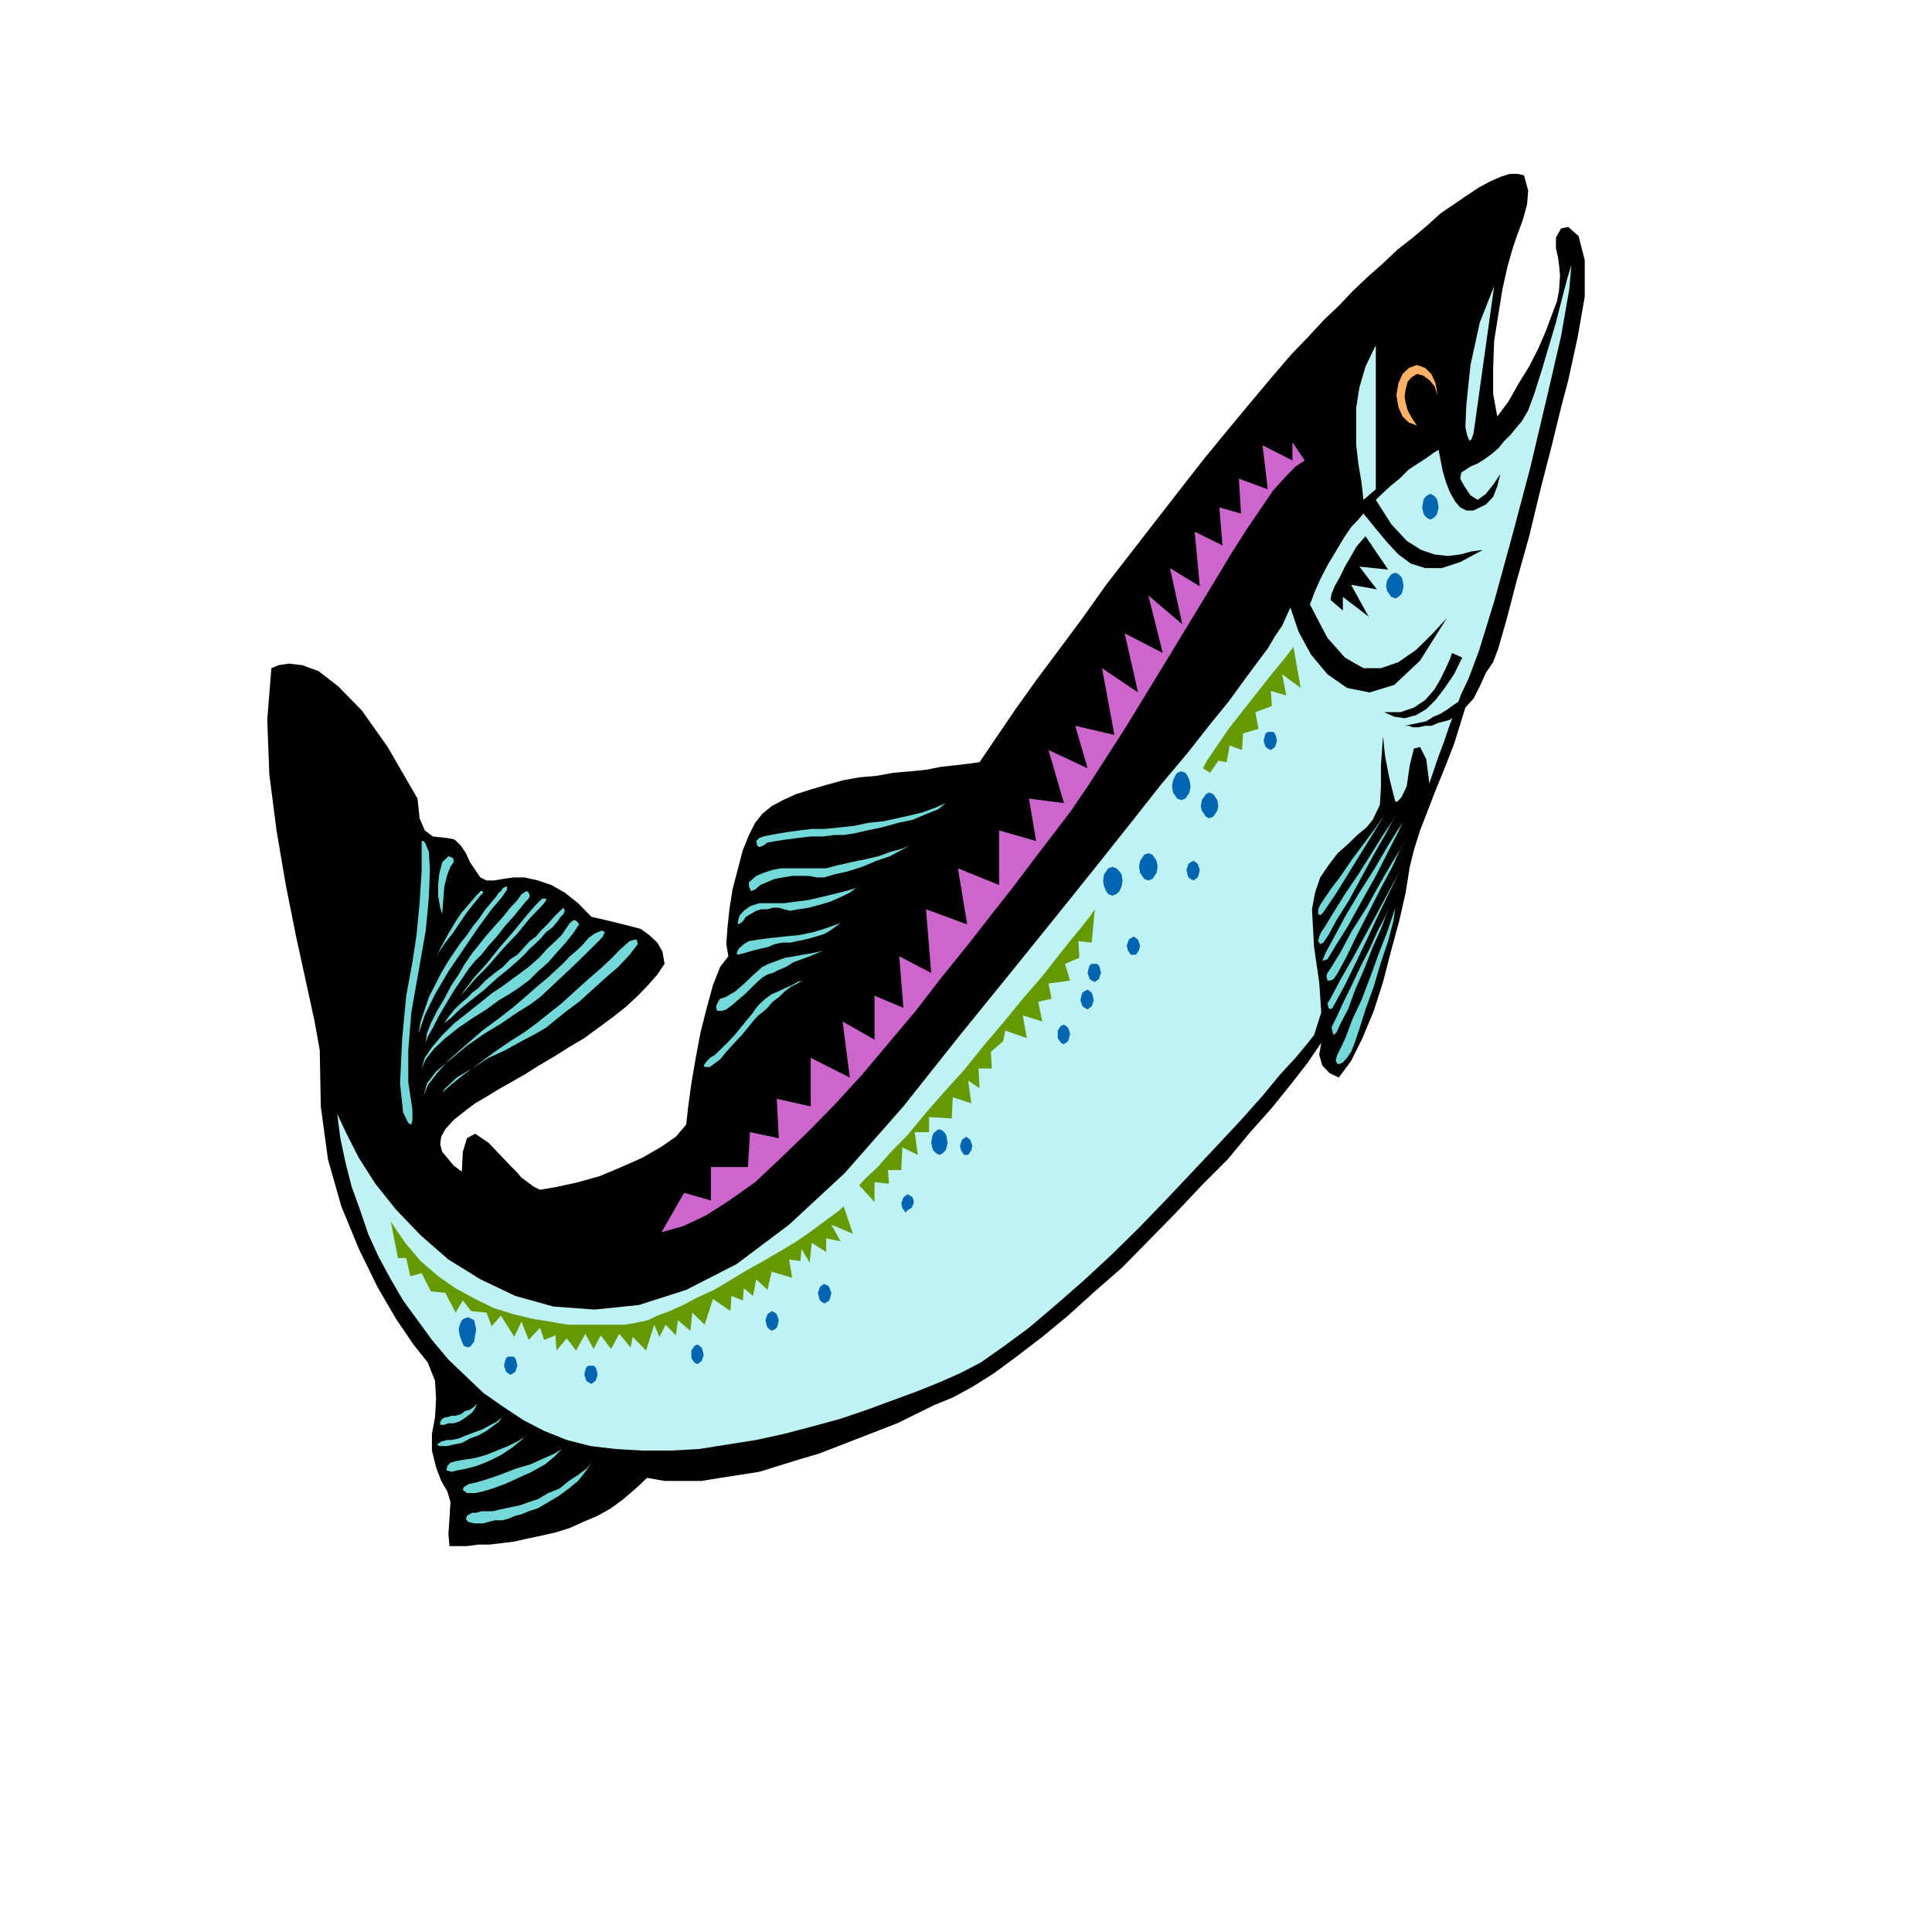 <?xml version="1.0" encoding="utf-8"?>
<!-- Generator: Adobe Illustrator 14.0.0, SVG Export Plug-In . SVG Version: 6.00 Build 43363)  -->
<!DOCTYPE svg PUBLIC "-//W3C//DTD SVG 1.1//EN" "http://www.w3.org/Graphics/SVG/1.1/DTD/svg11.dtd">
<svg version="1.1" id="Calque_1" xmlns="http://www.w3.org/2000/svg" xmlns:xlink="http://www.w3.org/1999/xlink" x="0px" y="0px"
	 width="600px" height="600px" viewBox="0 0 600 600" enable-background="new 0 0 600 600" xml:space="preserve">
<g>
	<polygon fill-rule="evenodd" clip-rule="evenodd" points="473.301,54.47 474.579,59.18 474.259,63.417 472.979,68.127 
		471.063,73.307 469.784,77.072 468.184,82.725 466.588,89.789 465.31,97.792 464.031,105.798 463.709,114.273 463.709,122.279 
		464.989,129.343 468.506,124.633 471.7,118.983 474.899,113.803 477.775,108.151 480.012,102.971 481.933,97.792 483.528,93.554 
		484.169,90.258 484.486,85.551 484.169,82.252 483.849,79.899 483.211,77.072 483.211,73.777 484.807,70.95 487.045,70.481 
		490.244,73.307 492.16,80.841 492.16,92.143 489.924,104.855 487.045,118.042 484.807,126.517 481.933,138.292 478.416,151.946 
		474.899,166.543 471.063,180.199 467.868,192.442 465.31,201.391 463.709,205.628 461.473,208.924 459.557,213.162 457.636,216.93 
		455.082,219.753 453.481,224.933 451.561,231.055 449.009,237.649 446.13,244.713 443.571,251.304 441.013,257.896 
		439.097,264.017 437.818,269.201 436.538,277.203 434.622,285.679 432.063,295.1 429.507,304.986 426.631,313.935 423.116,322.409 
		419.6,329.474 415.763,334.653 412.884,333.242 410.646,330.886 409.688,327.59 410.33,323.821 406.172,329.946 401.056,336.538 
		394.986,344.068 388.271,351.604 381.238,360.08 373.247,368.089 365.257,376.564 356.945,385.04 348.634,393.516 340.002,401.052 
		331.69,408.582 323.7,415.173 315.71,421.298 308.677,426.478 301.966,430.713 295.892,434.008 290.138,436.365 284.385,439.188 
		278.629,442.018 272.558,444.375 266.483,446.725 260.409,449.081 254.336,451.433 247.944,453.315 241.87,455.199 
		235.796,457.084 229.723,458.029 223.649,458.969 217.896,459.914 212.141,459.914 206.387,459.914 200.955,458.969 
		197.438,462.265 193.602,465.56 189.767,468.389 185.611,470.74 181.134,472.624 176.979,474.507 172.504,475.919 168.349,476.864 
		163.875,477.803 159.719,478.748 155.882,479.215 152.046,479.688 148.531,479.688 145.014,480.16 142.138,480.16 139.58,480.16 
		139.259,476.392 139.58,471.685 139.898,466.505 138.94,463.21 137.021,459.914 135.424,455.672 134.145,450.493 134.145,445.313 
		135.105,440.134 135.424,434.48 135.105,428.828 132.866,423.183 128.392,417.53 122.957,409.527 117.204,399.634 111.45,387.863 
		106.015,374.68 101.86,360.08 99.623,343.602 99.302,326.179 97.705,317.229 95.148,305.459 91.951,290.858 88.753,274.846 
		85.876,257.896 83.639,240.475 83,223.521 84.279,207.512 86.517,206.571 89.713,206.098 93.869,206.571 98.983,208.454 
		105.057,213.162 112.408,220.695 120.401,231.997 129.67,248.009 130.311,254.13 131.908,257.896 134.466,259.78 138.94,260.252 
		141.177,260.722 143.096,262.606 144.694,264.959 145.972,267.782 147.57,270.139 149.17,272.496 151.086,273.436 153.326,273.436 
		156.202,272.962 159.397,272.496 162.914,272.496 167.07,273.436 171.226,274.846 175.381,277.203 179.537,280.499 183.693,284.74 
		187.848,285.679 191.683,286.624 195.52,287.563 199.037,288.508 201.592,290.386 204.15,292.743 205.748,295.565 206.387,299.333 
		204.15,302.63 201.273,305.925 198.076,309.228 194.56,312.522 190.404,315.818 185.929,319.114 181.456,322.409 176.66,325.233 
		172.184,328.063 167.39,330.886 162.914,333.708 158.758,336.065 154.603,338.422 150.768,340.771 147.57,342.656 145.014,344.541 
		140.858,347.836 138.301,350.665 137.021,353.016 136.703,355.373 137.343,357.729 138.94,359.607 140.858,361.964 
		143.415,363.848 143.736,357.729 145.014,353.488 147.57,352.077 151.726,354.9 153.966,357.257 156.202,359.607 158.439,361.964 
		160.358,363.848 161.956,365.732 163.875,367.145 165.791,368.555 167.709,369.5 173.144,368.555 179.537,367.145 186.248,365.26 
		192.962,362.437 199.354,359.607 205.108,356.312 209.903,353.016 213.101,349.248 213.74,343.602 214.698,336.538 
		215.978,329.001 217.575,320.526 219.494,312.989 221.413,305.925 223.649,300.279 226.205,296.983 225.568,293.215 
		225.886,288.508 226.526,282.383 227.484,276.264 229.084,270.139 230.682,264.017 232.601,259.31 234.517,255.542 
		236.756,252.716 239.633,250.362 243.148,248.478 247.304,246.597 251.779,245.183 256.574,243.771 261.688,242.356 
		266.801,241.415 272.236,240.945 277.353,240.002 282.785,239.533 287.58,239.061 292.375,238.118 296.85,237.649 300.687,237.177 
		304.203,236.707 309.636,228.701 315.389,220.226 321.784,211.278 328.816,201.86 336.169,191.973 343.518,181.613 
		351.192,171.723 358.861,161.833 366.536,151.946 373.89,142.529 381.238,133.581 388.271,125.105 394.986,117.1 401.056,110.036 
		406.493,104.386 411.288,99.206 415.763,94.969 420.236,90.258 424.712,86.021 429.507,81.783 433.981,77.546 438.776,73.777 
		443.254,70.012 447.408,66.244 451.561,63.417 455.72,60.591 459.236,58.238 462.751,56.353 465.947,54.942 468.826,54 471.385,54 
		473.301,54.47 	"/>
	<polygon fill-rule="evenodd" clip-rule="evenodd" fill="#BFF2F2" points="488.006,82.252 487.365,89.789 484.807,104.386 
		480.332,123.69 475.217,145.352 469.464,167.013 464.031,186.793 459.236,202.333 456.04,210.808 453.804,215.516 451.883,220.695 
		449.967,225.875 448.366,230.585 446.771,234.823 445.492,238.591 444.529,241.415 443.892,243.298 442.934,235.765 
		441.013,231.997 439.097,232.47 437.818,237.649 436.86,244.24 435.26,247.536 433.981,248.95 433.344,248.95 432.706,246.597 
		431.428,241.415 430.147,234.823 429.507,228.701 428.869,237.649 428.869,244.24 428.549,249.893 426.311,254.6 424.395,256.957 
		421.516,259.31 418.642,262.137 415.441,264.959 412.567,268.728 410.009,272.496 408.409,277.203 407.451,282.383 
		408.093,294.154 409.688,304.986 410.33,314.407 408.093,321.465 405.851,324.294 402.335,328.528 397.54,333.708 392.107,340.306 
		385.396,347.836 378.363,355.373 370.373,363.848 362.378,372.323 353.75,381.271 345.118,389.747 336.485,397.749 
		327.858,405.286 319.547,412.351 311.872,418.003 304.523,423.183 298.129,426.478 291.733,429.302 284.704,432.131 
		277.031,434.953 269.36,437.776 261.048,440.606 252.418,442.956 243.467,445.313 234.838,447.197 225.886,448.608 
		216.936,450.021 208.305,450.493 199.676,450.493 191.364,450.021 183.372,449.081 176.021,447.197 168.988,444.375 
		162.595,441.073 156.202,436.838 150.128,432.596 144.694,427.417 139.259,422.237 134.145,416.118 129.67,409.993 
		125.194,403.875 121.359,397.283 117.524,390.22 114.327,383.156 111.769,375.619 109.213,368.555 107.294,361.025 
		105.697,353.488 104.737,345.952 107.613,352.077 111.45,359.607 116.564,367.616 122.957,375.619 130.628,383.629 
		139.259,391.158 149.17,397.283 160.038,402.463 171.865,405.759 184.651,406.698 198.396,405.286 213.101,400.579 
		228.764,392.569 245.065,380.326 262.328,364.32 280.548,343.602 298.129,321.465 313.793,302.163 327.858,284.74 340.323,269.201 
		351.192,255.542 360.462,243.771 368.773,233.881 375.806,224.933 381.559,217.872 386.354,211.278 390.191,206.098 
		393.707,201.391 395.944,197.622 398.182,194.327 399.461,191.5 400.739,188.674 403.298,196.211 407.13,203.274 412.246,209.394 
		418.32,213.634 425.353,215.046 433.021,212.692 441.013,205.156 449.324,191.973 444.529,197.152 439.739,201.86 434.302,205.628 
		428.869,207.512 423.432,207.512 417.679,204.214 412.246,198.095 406.813,187.735 408.409,183.495 410.33,179.257 412.567,175.02 
		415.125,170.781 417.362,167.013 419.6,163.718 421.836,161.364 423.432,159.48 427.269,164.19 430.785,168.428 434.302,172.193 
		438.139,175.02 442.613,176.434 447.729,176.434 453.481,174.55 460.515,170.781 456.998,171.25 453.481,172.193 449.645,172.666 
		445.492,172.193 441.333,170.781 436.86,167.955 432.063,162.775 427.269,155.242 429.189,153.358 431.743,151.004 
		434.622,148.651 437.496,145.824 440.375,143.941 443.254,142.056 445.17,140.645 446.771,139.702 447.408,142.999 
		448.049,146.294 449.009,149.593 450.287,152.889 451.883,155.711 453.481,157.596 455.399,158.538 457.636,158.538 
		461.473,156.653 463.709,154.3 464.989,151.004 465.947,147.236 463.709,150.532 461.473,153.358 458.914,155.242 456.678,153.831 
		454.762,151.004 453.481,148.651 453.804,146.767 456.678,144.882 458.914,143.941 461.152,142.529 463.073,141.114 
		465.31,139.233 467.226,136.876 469.146,134.992 471.063,132.639 472.663,130.754 474.579,127.459 476.495,122.279 
		478.733,115.215 480.97,107.682 483.211,100.148 485.127,92.612 486.728,86.49 488.006,82.252 	"/>
	<polyline fill="none" stroke="#BFF2F2" stroke-width="0" stroke-linecap="square" stroke-miterlimit="10" points="488.006,82.252 
		488.006,82.252 487.365,89.789 484.807,104.386 480.332,123.69 475.217,145.352 469.464,167.013 464.031,186.793 459.236,202.333 
		456.04,210.808 456.04,210.808 453.804,215.516 451.883,220.695 449.967,225.875 448.366,230.585 446.771,234.823 445.492,238.591 
		444.529,241.415 443.892,243.298 443.892,243.298 442.934,235.765 441.013,231.997 439.097,232.47 437.818,237.649 
		437.818,237.649 436.86,244.24 435.26,247.536 433.981,248.95 433.344,248.95 433.344,248.95 432.706,246.597 431.428,241.415 
		430.147,234.823 429.507,228.701 429.507,228.701 428.869,237.649 428.869,244.24 428.549,249.893 426.311,254.6 426.311,254.6 
		424.395,256.957 421.516,259.31 418.642,262.137 415.441,264.959 412.567,268.728 410.009,272.496 408.409,277.203 
		407.451,282.383 407.451,282.383 408.093,294.154 409.688,304.986 410.33,314.407 408.093,321.465 408.093,321.465 
		405.851,324.294 402.335,328.528 397.54,333.708 392.107,340.306 385.396,347.836 378.363,355.373 370.373,363.848 
		362.378,372.323 353.75,381.271 345.118,389.747 336.485,397.749 327.858,405.286 319.547,412.351 311.872,418.003 
		304.523,423.183 298.129,426.478 298.129,426.478 291.733,429.302 284.704,432.131 277.031,434.953 269.36,437.776 
		261.048,440.606 252.418,442.956 243.467,445.313 234.838,447.197 225.886,448.608 216.936,450.021 208.305,450.493 
		199.676,450.493 191.364,450.021 183.372,449.081 176.021,447.197 168.988,444.375 168.988,444.375 162.595,441.073 
		156.202,436.838 150.128,432.596 144.694,427.417 139.259,422.237 134.145,416.118 129.67,409.993 125.194,403.875 
		121.359,397.283 117.524,390.22 114.327,383.156 111.769,375.619 109.213,368.555 107.294,361.025 105.697,353.488 
		104.737,345.952 104.737,345.952 107.613,352.077 111.45,359.607 116.564,367.616 122.957,375.619 130.628,383.629 
		139.259,391.158 149.17,397.283 160.038,402.463 171.865,405.759 184.651,406.698 198.396,405.286 213.101,400.579 
		228.764,392.569 245.065,380.326 262.328,364.32 280.548,343.602 280.548,343.602 298.129,321.465 313.793,302.163 327.858,284.74 
		340.323,269.201 351.192,255.542 360.462,243.771 368.773,233.881 375.806,224.933 381.559,217.872 386.354,211.278 
		390.191,206.098 393.707,201.391 395.944,197.622 398.182,194.327 399.461,191.5 400.739,188.674 400.739,188.674 403.298,196.211 
		407.13,203.274 412.246,209.394 418.32,213.634 425.353,215.046 433.021,212.692 441.013,205.156 449.324,191.973 449.324,191.973 
		444.529,197.152 439.739,201.86 434.302,205.628 428.869,207.512 423.432,207.512 417.679,204.214 412.246,198.095 
		406.813,187.735 406.813,187.735 408.409,183.495 410.33,179.257 412.567,175.02 415.125,170.781 417.362,167.013 419.6,163.718 
		421.836,161.364 423.432,159.48 423.432,159.48 427.269,164.19 430.785,168.428 434.302,172.193 438.139,175.02 442.613,176.434 
		447.729,176.434 453.481,174.55 460.515,170.781 460.515,170.781 456.998,171.25 453.481,172.193 449.645,172.666 445.492,172.193 
		441.333,170.781 436.86,167.955 432.063,162.775 427.269,155.242 427.269,155.242 429.189,153.358 431.743,151.004 
		434.622,148.651 437.496,145.824 440.375,143.941 443.254,142.056 445.17,140.645 446.771,139.702 446.771,139.702 
		447.408,142.999 448.049,146.294 449.009,149.593 450.287,152.889 451.883,155.711 453.481,157.596 455.399,158.538 
		457.636,158.538 457.636,158.538 461.473,156.653 463.709,154.3 464.989,151.004 465.947,147.236 465.947,147.236 463.709,150.532 
		461.473,153.358 458.914,155.242 456.678,153.831 456.678,153.831 454.762,151.004 453.481,148.651 453.804,146.767 
		456.678,144.882 456.678,144.882 458.914,143.941 461.152,142.529 463.073,141.114 465.31,139.233 467.226,136.876 
		469.146,134.992 471.063,132.639 472.663,130.754 472.663,130.754 474.579,127.459 476.495,122.279 478.733,115.215 
		480.97,107.682 483.211,100.148 485.127,92.612 486.728,86.49 488.006,82.252 	"/>
	<polygon fill-rule="evenodd" clip-rule="evenodd" fill="#72D8D8" points="128.073,344.541 126.794,336.065 126.794,326.179 
		127.752,314.407 129.989,301.69 132.227,288.974 133.187,278.614 133.506,270.139 133.187,264.49 132.548,263.076 132.227,262.137 
		131.589,261.194 130.95,261.194 130.95,270.139 130.311,280.499 129.35,290.386 128.073,298.868 126.155,309.228 124.875,322.882 
		124.236,336.538 125.194,345.485 126.794,348.781 127.752,349.248 128.073,347.836 128.073,344.541 	"/>
	<polyline fill="none" stroke="#72D8D8" stroke-width="0" stroke-linecap="square" stroke-miterlimit="10" points="128.073,344.541 
		128.073,344.541 126.794,336.065 126.794,326.179 127.752,314.407 129.989,301.69 129.989,301.69 132.227,288.974 133.187,278.614 
		133.506,270.139 133.187,264.49 133.187,264.49 132.548,263.076 132.227,262.137 131.589,261.194 130.95,261.194 130.95,261.194 
		130.95,270.139 130.311,280.499 129.35,290.386 128.073,298.868 128.073,298.868 126.155,309.228 124.875,322.882 124.236,336.538 
		125.194,345.485 125.194,345.485 126.794,348.781 127.752,349.248 128.073,347.836 128.073,344.541 	"/>
	<polygon fill-rule="evenodd" clip-rule="evenodd" fill="#72D8D8" points="136.063,277.676 136.063,274.846 136.382,271.551 
		137.343,267.782 139.259,265.901 140.538,266.374 140.858,266.844 140.858,267.782 139.898,269.201 138.94,271.551 
		137.982,275.319 137.662,279.561 137.343,283.795 136.703,281.911 136.382,280.026 136.063,278.148 136.063,277.676 	"/>
	<polyline fill="none" stroke="#72D8D8" stroke-width="0" stroke-linecap="square" stroke-miterlimit="10" points="136.063,277.676 
		136.063,277.676 136.063,274.846 136.382,271.551 137.343,267.782 139.259,265.901 139.259,265.901 140.538,266.374 
		140.858,266.844 140.858,267.782 139.898,269.201 139.898,269.201 138.94,271.551 137.982,275.319 137.662,279.561 
		137.343,283.795 137.343,283.795 136.703,281.911 136.382,280.026 136.063,278.148 136.063,277.676 	"/>
	<polygon fill-rule="evenodd" clip-rule="evenodd" fill="#72D8D8" points="198.076,293.215 195.52,296.511 192.003,300.279 
		188.167,303.575 184.011,307.343 179.855,311.104 176.021,313.935 172.504,316.757 169.627,319.114 166.43,320.999 
		161.956,323.349 156.842,326.179 151.726,328.528 146.612,331.824 141.816,334.653 138.301,337.949 136.063,341.245 
		137.343,339.36 139.898,337.011 144.054,333.708 148.531,330.412 153.645,326.651 158.439,323.349 162.914,320.526 
		166.751,317.702 170.268,314.874 174.423,311.577 178.579,307.81 182.732,304.048 186.569,300.745 190.085,297.45 192.322,295.1 
		193.922,293.688 195.52,292.27 197.117,291.804 197.757,291.804 198.076,293.215 	"/>
	<polyline fill="none" stroke="#72D8D8" stroke-width="0" stroke-linecap="square" stroke-miterlimit="10" points="198.076,293.215 
		198.076,293.215 195.52,296.511 192.003,300.279 188.167,303.575 184.011,307.343 179.855,311.104 176.021,313.935 
		172.504,316.757 169.627,319.114 169.627,319.114 166.43,320.999 161.956,323.349 156.842,326.179 151.726,328.528 
		146.612,331.824 141.816,334.653 138.301,337.949 136.063,341.245 136.063,341.245 137.343,339.36 139.898,337.011 
		144.054,333.708 148.531,330.412 153.645,326.651 158.439,323.349 162.914,320.526 166.751,317.702 166.751,317.702 
		170.268,314.874 174.423,311.577 178.579,307.81 182.732,304.048 186.569,300.745 190.085,297.45 192.322,295.1 193.922,293.688 
		193.922,293.688 195.52,292.27 197.117,291.804 197.757,291.804 198.076,293.215 	"/>
	<polygon fill-rule="evenodd" clip-rule="evenodd" fill="#72D8D8" points="182.732,291.331 184.651,289.92 186.887,288.974 
		187.848,289.447 187.208,290.858 185.929,292.27 184.011,294.154 181.134,296.983 178.258,299.807 174.741,303.103 
		171.226,306.397 167.709,309.693 164.514,312.05 160.677,314.407 155.882,317.702 150.447,320.999 145.014,324.767 
		139.898,329.001 135.424,332.77 132.548,336.538 131.589,340.306 132.866,337.011 135.742,333.242 139.58,329.001 144.375,324.767 
		149.81,320.053 154.924,316.285 159.719,312.522 163.553,309.228 166.751,306.397 169.627,304.048 172.184,301.69 174.741,299.333 
		176.979,296.983 179.216,295.1 181.134,293.215 182.732,291.331 	"/>
	<polyline fill="none" stroke="#72D8D8" stroke-width="0" stroke-linecap="square" stroke-miterlimit="10" points="182.732,291.331 
		182.732,291.331 184.651,289.92 186.887,288.974 187.848,289.447 187.208,290.858 187.208,290.858 185.929,292.27 184.011,294.154 
		181.134,296.983 178.258,299.807 174.741,303.103 171.226,306.397 167.709,309.693 164.514,312.05 164.514,312.05 160.677,314.407 
		155.882,317.702 150.447,320.999 145.014,324.767 139.898,329.001 135.424,332.77 132.548,336.538 131.589,340.306 
		131.589,340.306 132.866,337.011 135.742,333.242 139.58,329.001 144.375,324.767 149.81,320.053 154.924,316.285 159.719,312.522 
		163.553,309.228 163.553,309.228 166.751,306.397 169.627,304.048 172.184,301.69 174.741,299.333 176.979,296.983 179.216,295.1 
		181.134,293.215 182.732,291.331 	"/>
	<polygon fill-rule="evenodd" clip-rule="evenodd" fill="#72D8D8" points="179.855,287.09 177.939,289.92 175.699,292.743 
		173.144,295.565 170.268,298.868 167.07,301.69 164.193,304.514 160.998,306.87 158.119,308.755 154.924,310.639 151.086,313.462 
		146.612,316.285 142.457,319.114 138.301,322.409 134.784,325.706 132.227,329.001 130.95,331.824 131.908,328.528 
		134.145,325.233 137.343,321.465 141.177,317.702 145.333,314.407 149.489,311.104 153.005,308.282 155.882,306.397 
		158.439,304.514 160.998,302.63 164.193,300.279 167.39,297.45 169.946,294.627 172.504,292.27 174.423,290.386 175.699,288.508 
		176.979,286.624 178.258,285.679 179.216,286.151 179.855,287.09 	"/>
	<polyline fill="none" stroke="#72D8D8" stroke-width="0" stroke-linecap="square" stroke-miterlimit="10" points="179.855,287.09 
		179.855,287.09 177.939,289.92 175.699,292.743 173.144,295.565 170.268,298.868 167.07,301.69 164.193,304.514 160.998,306.87 
		158.119,308.755 158.119,308.755 154.924,310.639 151.086,313.462 146.612,316.285 142.457,319.114 138.301,322.409 
		134.784,325.706 132.227,329.001 130.95,331.824 130.95,331.824 131.908,328.528 134.145,325.233 137.343,321.465 141.177,317.702 
		145.333,314.407 149.489,311.104 153.005,308.282 155.882,306.397 155.882,306.397 158.439,304.514 160.998,302.63 
		164.193,300.279 167.39,297.45 169.946,294.627 172.504,292.27 174.423,290.386 175.699,288.508 175.699,288.508 176.979,286.624 
		178.258,285.679 179.216,286.151 179.855,287.09 	"/>
	<polygon fill-rule="evenodd" clip-rule="evenodd" fill="#72D8D8" points="132.227,323.821 132.866,321.938 134.466,319.114 
		136.382,315.347 138.622,311.577 141.177,307.343 143.415,304.048 145.654,300.745 147.57,298.395 149.489,296.511 
		151.726,293.688 154.284,290.858 156.842,287.563 159.397,284.74 161.316,282.383 163.234,280.026 164.193,279.088 
		164.514,278.148 164.193,277.203 163.553,276.731 161.956,277.676 160.677,279.561 158.439,281.911 156.202,284.74 
		153.645,287.563 150.768,290.858 148.531,293.688 146.612,296.038 145.333,297.922 144.054,299.807 142.457,302.63 
		140.219,305.925 137.982,310.166 135.742,313.935 133.826,317.702 132.548,320.999 132.227,323.821 	"/>
	<polyline fill="none" stroke="#72D8D8" stroke-width="0" stroke-linecap="square" stroke-miterlimit="10" points="132.227,323.821 
		132.227,323.821 132.866,321.938 134.466,319.114 136.382,315.347 138.622,311.577 141.177,307.343 143.415,304.048 
		145.654,300.745 147.57,298.395 147.57,298.395 149.489,296.511 151.726,293.688 154.284,290.858 156.842,287.563 159.397,284.74 
		161.316,282.383 163.234,280.026 164.193,279.088 164.193,279.088 164.514,278.148 164.193,277.203 163.553,276.731 
		161.956,277.676 161.956,277.676 160.677,279.561 158.439,281.911 156.202,284.74 153.645,287.563 150.768,290.858 
		148.531,293.688 146.612,296.038 145.333,297.922 145.333,297.922 144.054,299.807 142.457,302.63 140.219,305.925 
		137.982,310.166 135.742,313.935 133.826,317.702 132.548,320.999 132.227,323.821 	"/>
	<polygon fill-rule="evenodd" clip-rule="evenodd" fill="#72D8D8" points="137.982,317.702 139.898,316.285 142.775,313.462 
		146.293,310.639 150.447,307.343 154.603,303.575 158.119,300.745 161.316,297.922 163.234,296.038 164.514,294.627 
		166.112,293.215 168.03,291.331 169.627,289.447 171.546,288.036 173.144,286.151 174.102,284.74 175.063,283.795 175.381,282.855 
		175.063,281.911 174.423,282.383 173.463,283.328 172.504,284.268 171.226,285.679 169.946,287.09 168.03,288.974 166.43,290.858 
		164.514,292.27 163.234,293.688 161.956,295.1 160.677,296.511 158.439,297.922 156.202,300.279 153.645,302.163 150.768,304.514 
		148.531,306.87 146.612,308.282 145.333,309.693 143.096,311.577 141.177,313.462 139.259,315.818 137.982,317.702 	"/>
	<polyline fill="none" stroke="#72D8D8" stroke-width="0" stroke-linecap="square" stroke-miterlimit="10" points="137.982,317.702 
		137.982,317.702 139.898,316.285 142.775,313.462 146.293,310.639 150.447,307.343 154.603,303.575 158.119,300.745 
		161.316,297.922 163.234,296.038 163.234,296.038 164.514,294.627 166.112,293.215 168.03,291.331 169.627,289.447 
		171.546,288.036 173.144,286.151 174.102,284.74 175.063,283.795 175.063,283.795 175.381,282.855 175.063,281.911 
		174.423,282.383 173.463,283.328 173.463,283.328 172.504,284.268 171.226,285.679 169.946,287.09 168.03,288.974 166.43,290.858 
		164.514,292.27 163.234,293.688 161.956,295.1 161.956,295.1 160.677,296.511 158.439,297.922 156.202,300.279 153.645,302.163 
		150.768,304.514 148.531,306.87 146.612,308.282 145.333,309.693 145.333,309.693 143.096,311.577 141.177,313.462 
		139.259,315.818 137.982,317.702 	"/>
	<polygon fill-rule="evenodd" clip-rule="evenodd" fill="#72D8D8" points="143.096,309.228 144.375,307.343 147.251,303.575 
		151.086,299.333 155.242,294.154 159.719,288.974 163.553,284.268 166.43,280.971 168.349,279.088 169.307,279.088 
		169.627,279.088 169.627,279.561 168.988,280.499 167.709,281.911 164.514,285.206 160.677,289.92 156.202,294.627 
		151.726,299.807 147.57,304.048 144.694,307.343 143.096,309.228 	"/>
	<polyline fill="none" stroke="#72D8D8" stroke-width="0" stroke-linecap="square" stroke-miterlimit="10" points="143.096,309.228 
		143.096,309.228 144.375,307.343 147.251,303.575 151.086,299.333 155.242,294.154 159.719,288.974 163.553,284.268 
		166.43,280.971 168.349,279.088 168.349,279.088 169.307,279.088 169.627,279.088 169.627,279.561 168.988,280.499 
		168.988,280.499 167.709,281.911 164.514,285.206 160.677,289.92 156.202,294.627 151.726,299.807 147.57,304.048 144.694,307.343 
		143.096,309.228 	"/>
	<polygon fill-rule="evenodd" clip-rule="evenodd" fill="#72D8D8" points="157.481,276.264 155.882,278.614 152.687,282.383 
		148.531,288.036 144.054,294.627 139.259,301.69 135.105,308.755 131.908,315.347 129.989,320.999 130.628,317.229 
		131.908,313.462 133.187,309.693 135.105,305.925 137.021,302.163 139.259,298.395 141.177,295.565 143.096,292.743 
		145.014,290.386 146.931,287.563 148.85,285.206 150.768,282.383 152.365,280.499 153.966,278.614 154.924,277.203 
		155.563,276.731 156.202,275.792 157.161,275.319 157.481,275.319 157.481,276.264 	"/>
	<polyline fill="none" stroke="#72D8D8" stroke-width="0" stroke-linecap="square" stroke-miterlimit="10" points="157.481,276.264 
		157.481,276.264 155.882,278.614 152.687,282.383 148.531,288.036 144.054,294.627 139.259,301.69 135.105,308.755 
		131.908,315.347 129.989,320.999 129.989,320.999 130.628,317.229 131.908,313.462 133.187,309.693 135.105,305.925 
		137.021,302.163 139.259,298.395 141.177,295.565 143.096,292.743 143.096,292.743 145.014,290.386 146.931,287.563 
		148.85,285.206 150.768,282.383 152.365,280.499 153.966,278.614 154.924,277.203 155.563,276.731 155.563,276.731 
		156.202,275.792 157.161,275.319 157.481,275.319 157.481,276.264 	"/>
	<polygon fill-rule="evenodd" clip-rule="evenodd" fill="#72D8D8" points="150.128,277.203 149.17,278.148 147.251,280.499 
		145.014,283.328 142.775,286.624 140.538,289.92 138.301,292.743 136.382,295.565 135.424,297.45 136.703,294.627 139.259,289.92 
		141.816,285.679 143.415,283.328 144.694,281.911 146.293,280.026 147.892,278.148 148.85,277.203 149.17,276.731 149.81,276.731 
		150.128,277.203 150.128,277.203 	"/>
	<polyline fill="none" stroke="#72D8D8" stroke-width="0" stroke-linecap="square" stroke-miterlimit="10" points="150.128,277.203 
		150.128,277.203 149.17,278.148 147.251,280.499 145.014,283.328 142.775,286.624 140.538,289.92 138.301,292.743 136.382,295.565 
		135.424,297.45 135.424,297.45 136.703,294.627 139.259,289.92 141.816,285.679 143.415,283.328 143.415,283.328 144.694,281.911 
		146.293,280.026 147.892,278.148 148.85,277.203 148.85,277.203 149.17,276.731 149.81,276.731 150.128,277.203 150.128,277.203 	
		"/>
	<polygon fill-rule="evenodd" clip-rule="evenodd" fill="#72D8D8" points="235.796,260.252 237.074,259.78 239.312,259.31 
		241.87,258.837 244.747,258.369 248.262,257.896 252.098,257.426 256.253,257.426 260.729,256.957 265.204,256.484 269.68,255.542 
		274.155,255.072 278.629,254.13 282.785,253.189 286.622,252.247 290.459,250.835 293.654,249.42 291.417,251.304 287.901,252.716 
		283.424,254.6 278.95,255.542 273.836,256.957 269.36,257.896 265.204,258.837 262.009,259.31 259.13,259.31 255.613,259.78 
		251.779,259.78 247.623,260.252 244.106,260.722 240.912,261.194 238.354,261.664 237.074,262.606 235.796,263.076 
		235.156,262.606 234.838,261.194 235.796,260.252 	"/>
	<polyline fill="none" stroke="#72D8D8" stroke-width="0" stroke-linecap="square" stroke-miterlimit="10" points="235.796,260.252 
		235.796,260.252 237.074,259.78 239.312,259.31 241.87,258.837 244.747,258.369 248.262,257.896 252.098,257.426 256.253,257.426 
		260.729,256.957 265.204,256.484 269.68,255.542 274.155,255.072 278.629,254.13 282.785,253.189 286.622,252.247 290.459,250.835 
		293.654,249.42 293.654,249.42 291.417,251.304 287.901,252.716 283.424,254.6 278.95,255.542 273.836,256.957 269.36,257.896 
		265.204,258.837 262.009,259.31 262.009,259.31 259.13,259.31 255.613,259.78 251.779,259.78 247.623,260.252 244.106,260.722 
		240.912,261.194 238.354,261.664 237.074,262.606 237.074,262.606 235.796,263.076 235.156,262.606 234.838,261.194 
		235.796,260.252 	"/>
	<polygon fill-rule="evenodd" clip-rule="evenodd" fill="#72D8D8" points="282.466,262.606 280.229,263.548 276.713,264.49 
		272.875,265.901 268.72,266.844 264.246,267.782 260.09,268.728 256.574,269.667 253.697,269.667 251.14,269.667 248.581,269.667 
		245.705,269.667 242.509,269.667 239.952,270.139 237.074,271.084 234.838,272.023 233.24,273.436 232.601,273.908 
		232.601,275.319 233.24,276.731 234.517,276.264 236.116,274.846 238.354,273.908 240.591,272.962 243.148,272.496 
		246.026,272.023 248.581,272.023 251.14,272.023 253.697,272.496 255.935,272.496 259.13,271.551 263.286,270.612 267.762,269.201 
		272.236,267.316 276.392,265.901 279.909,264.017 282.466,262.606 	"/>
	<polyline fill="none" stroke="#72D8D8" stroke-width="0" stroke-linecap="square" stroke-miterlimit="10" points="282.466,262.606 
		282.466,262.606 280.229,263.548 276.713,264.49 272.875,265.901 268.72,266.844 264.246,267.782 260.09,268.728 256.574,269.667 
		253.697,269.667 253.697,269.667 251.14,269.667 248.581,269.667 245.705,269.667 242.509,269.667 239.952,270.139 
		237.074,271.084 234.838,272.023 233.24,273.436 233.24,273.436 232.601,273.908 232.601,275.319 233.24,276.731 234.517,276.264 
		234.517,276.264 236.116,274.846 238.354,273.908 240.591,272.962 243.148,272.496 246.026,272.023 248.581,272.023 
		251.14,272.023 253.697,272.496 253.697,272.496 255.935,272.496 259.13,271.551 263.286,270.612 267.762,269.201 272.236,267.316 
		276.392,265.901 279.909,264.017 282.466,262.606 	"/>
	<polygon fill-rule="evenodd" clip-rule="evenodd" fill="#72D8D8" points="229.723,284.268 231,282.855 232.918,281.444 
		235.796,280.499 238.672,280.499 240.591,280.499 243.467,280.499 246.984,280.026 250.821,279.561 254.977,278.614 
		258.811,277.676 262.646,276.731 265.843,275.792 263.925,277.203 261.048,278.614 257.853,280.026 254.655,280.971 
		251.14,281.911 247.944,282.383 245.386,282.855 243.467,282.383 241.87,281.911 239.952,281.911 238.354,282.383 236.435,282.383 
		234.838,282.855 233.24,283.795 231.64,284.74 230.682,286.151 229.403,287.09 229.084,286.624 229.403,285.206 229.723,284.268 	
		"/>
	<polyline fill="none" stroke="#72D8D8" stroke-width="0" stroke-linecap="square" stroke-miterlimit="10" points="229.723,284.268 
		229.723,284.268 231,282.855 232.918,281.444 235.796,280.499 238.672,280.499 238.672,280.499 240.591,280.499 243.467,280.499 
		246.984,280.026 250.821,279.561 254.977,278.614 258.811,277.676 262.646,276.731 265.843,275.792 265.843,275.792 
		263.925,277.203 261.048,278.614 257.853,280.026 254.655,280.971 251.14,281.911 247.944,282.383 245.386,282.855 
		243.467,282.383 243.467,282.383 241.87,281.911 239.952,281.911 238.354,282.383 236.435,282.383 234.838,282.855 233.24,283.795 
		231.64,284.74 230.682,286.151 230.682,286.151 229.403,287.09 229.084,286.624 229.403,285.206 229.723,284.268 	"/>
	<polygon fill-rule="evenodd" clip-rule="evenodd" fill="#72D8D8" points="261.048,286.624 257.214,288.036 252.737,289.447 
		248.262,290.386 243.467,290.858 238.993,291.331 235.477,291.804 232.601,292.27 231,293.215 229.403,294.627 228.764,296.038 
		229.084,296.511 231,296.038 232.601,295.565 234.198,295.1 236.116,294.627 238.354,294.154 240.591,293.215 242.828,292.743 
		245.386,292.743 247.623,292.27 249.86,291.804 251.779,291.331 253.376,290.858 254.977,290.386 256.253,289.92 257.853,288.974 
		259.13,288.036 261.048,286.624 	"/>
	<polyline fill="none" stroke="#72D8D8" stroke-width="0" stroke-linecap="square" stroke-miterlimit="10" points="261.048,286.624 
		261.048,286.624 257.214,288.036 252.737,289.447 248.262,290.386 243.467,290.858 238.993,291.331 235.477,291.804 
		232.601,292.27 231,293.215 231,293.215 229.403,294.627 228.764,296.038 229.084,296.511 231,296.038 231,296.038 
		232.601,295.565 234.198,295.1 236.116,294.627 238.354,294.154 240.591,293.215 242.828,292.743 245.386,292.743 247.623,292.27 
		247.623,292.27 249.86,291.804 251.779,291.331 253.376,290.858 254.977,290.386 256.253,289.92 257.853,288.974 259.13,288.036 
		261.048,286.624 	"/>
	<polygon fill-rule="evenodd" clip-rule="evenodd" fill="#72D8D8" points="255.935,295.1 254.336,295.565 252.098,296.038 
		249.221,296.511 246.665,296.983 243.789,297.45 241.23,298.395 238.672,299.333 236.756,300.279 235.156,301.69 233.559,303.103 
		231.64,304.986 230.042,306.397 228.445,307.81 226.844,308.755 225.247,309.693 223.649,310.166 223.01,311.104 222.371,312.522 
		222.688,313.935 224.289,313.935 225.568,313.462 227.484,312.05 229.084,310.639 231.321,308.755 233.24,306.87 235.156,304.986 
		236.756,303.575 238.354,302.63 239.952,302.163 241.87,301.218 244.106,300.279 246.344,298.868 248.902,297.922 251.46,296.983 
		253.697,296.038 255.935,295.1 	"/>
	<polyline fill="none" stroke="#72D8D8" stroke-width="0" stroke-linecap="square" stroke-miterlimit="10" points="255.935,295.1 
		255.935,295.1 254.336,295.565 252.098,296.038 249.221,296.511 246.665,296.983 243.789,297.45 241.23,298.395 238.672,299.333 
		236.756,300.279 236.756,300.279 235.156,301.69 233.559,303.103 231.64,304.986 230.042,306.397 228.445,307.81 226.844,308.755 
		225.247,309.693 223.649,310.166 223.649,310.166 223.01,311.104 222.371,312.522 222.688,313.935 224.289,313.935 
		224.289,313.935 225.568,313.462 227.484,312.05 229.084,310.639 231.321,308.755 233.24,306.87 235.156,304.986 236.756,303.575 
		238.354,302.63 238.354,302.63 239.952,302.163 241.87,301.218 244.106,300.279 246.344,298.868 248.902,297.922 251.46,296.983 
		253.697,296.038 255.935,295.1 	"/>
	<polygon fill-rule="evenodd" clip-rule="evenodd" fill="#72D8D8" points="249.221,304.514 247.623,304.986 246.026,305.925 
		243.789,306.87 241.87,307.81 239.633,308.755 237.714,310.166 236.116,311.577 234.838,312.989 233.559,314.874 231.96,316.757 
		230.042,319.114 228.124,321.465 225.886,323.821 223.968,325.706 222.052,327.59 220.452,328.528 219.173,329.946 
		218.535,330.886 218.854,331.358 220.452,331.358 221.73,330.412 223.649,329.001 225.568,326.651 228.124,323.821 
		230.361,321.465 232.279,319.114 234.198,316.757 235.477,315.347 236.756,314.407 238.354,312.989 239.952,311.104 
		241.87,309.693 243.789,307.81 245.705,306.397 247.623,305.459 249.221,304.514 	"/>
	<polyline fill="none" stroke="#72D8D8" stroke-width="0" stroke-linecap="square" stroke-miterlimit="10" points="249.221,304.514 
		249.221,304.514 247.623,304.986 246.026,305.925 243.789,306.87 241.87,307.81 239.633,308.755 237.714,310.166 236.116,311.577 
		234.838,312.989 234.838,312.989 233.559,314.874 231.96,316.757 230.042,319.114 228.124,321.465 225.886,323.821 
		223.968,325.706 222.052,327.59 220.452,328.528 220.452,328.528 219.173,329.946 218.535,330.886 218.854,331.358 
		220.452,331.358 220.452,331.358 221.73,330.412 223.649,329.001 225.568,326.651 228.124,323.821 230.361,321.465 
		232.279,319.114 234.198,316.757 235.477,315.347 235.477,315.347 236.756,314.407 238.354,312.989 239.952,311.104 
		241.87,309.693 243.789,307.81 245.705,306.397 247.623,305.459 249.221,304.514 	"/>
	<polygon fill-rule="evenodd" clip-rule="evenodd" fill="#72D8D8" points="174.423,450.021 172.184,451.433 168.988,452.851 
		164.833,454.733 160.038,456.145 155.242,458.029 151.086,459.441 147.892,460.38 145.654,460.853 144.054,461.792 
		143.736,462.737 145.014,463.675 147.57,463.675 149.81,463.21 153.005,462.265 156.842,460.853 160.998,458.969 165.151,457.084 
		169.307,454.733 172.184,452.378 174.423,450.021 	"/>
	<polyline fill="none" stroke="#72D8D8" stroke-width="0" stroke-linecap="square" stroke-miterlimit="10" points="174.423,450.021 
		174.423,450.021 172.184,451.433 168.988,452.851 164.833,454.733 160.038,456.145 155.242,458.029 151.086,459.441 
		147.892,460.38 145.654,460.853 145.654,460.853 144.054,461.792 143.736,462.737 145.014,463.675 147.57,463.675 147.57,463.675 
		149.81,463.21 153.005,462.265 156.842,460.853 160.998,458.969 165.151,457.084 169.307,454.733 172.184,452.378 174.423,450.021 
			"/>
	<polygon fill-rule="evenodd" clip-rule="evenodd" fill="#72D8D8" points="164.193,444.84 162.914,446.252 160.677,447.67 
		157.8,449.081 154.284,450.493 150.768,451.905 147.251,452.851 144.054,453.315 141.499,453.788 139.898,454.261 138.94,455.199 
		138.622,456.611 140.219,457.084 142.138,456.611 144.694,456.145 148.209,455.199 151.726,453.788 155.563,451.905 
		159.08,449.548 161.956,447.197 164.193,444.84 	"/>
	<polyline fill="none" stroke="#72D8D8" stroke-width="0" stroke-linecap="square" stroke-miterlimit="10" points="164.193,444.84 
		164.193,444.84 162.914,446.252 160.677,447.67 157.8,449.081 154.284,450.493 150.768,451.905 147.251,452.851 144.054,453.315 
		141.499,453.788 141.499,453.788 139.898,454.261 138.94,455.199 138.622,456.611 140.219,457.084 140.219,457.084 
		142.138,456.611 144.694,456.145 148.209,455.199 151.726,453.788 155.563,451.905 159.08,449.548 161.956,447.197 164.193,444.84 
			"/>
	<polygon fill-rule="evenodd" clip-rule="evenodd" fill="#72D8D8" points="155.882,440.134 154.284,441.546 152.365,442.49 
		149.81,443.901 147.251,444.84 144.694,445.785 142.457,446.725 140.219,447.197 138.94,447.197 137.021,447.67 135.742,448.608 
		136.382,449.081 138.94,449.081 140.858,448.608 143.415,448.137 145.972,446.725 148.531,445.785 151.086,444.375 
		153.005,442.956 154.924,441.546 155.882,440.134 	"/>
	<polyline fill="none" stroke="#72D8D8" stroke-width="0" stroke-linecap="square" stroke-miterlimit="10" points="155.882,440.134 
		155.882,440.134 154.284,441.546 152.365,442.49 149.81,443.901 147.251,444.84 144.694,445.785 142.457,446.725 140.219,447.197 
		138.94,447.197 138.94,447.197 137.021,447.67 135.742,448.608 136.382,449.081 138.94,449.081 138.94,449.081 140.858,448.608 
		143.415,448.137 145.972,446.725 148.531,445.785 151.086,444.375 153.005,442.956 154.924,441.546 155.882,440.134 	"/>
	<polygon fill-rule="evenodd" clip-rule="evenodd" fill="#72D8D8" points="148.209,435.893 147.251,436.838 145.972,437.776 
		144.375,438.249 143.096,439.188 141.499,439.661 140.219,439.661 138.94,440.134 138.301,440.134 137.343,440.606 
		136.703,441.546 136.703,442.49 137.982,442.49 139.259,442.018 140.858,442.018 142.457,441.546 144.054,440.606 145.333,439.661 
		146.612,438.722 147.57,437.311 148.209,435.893 	"/>
	<polyline fill="none" stroke="#72D8D8" stroke-width="0" stroke-linecap="square" stroke-miterlimit="10" points="148.209,435.893 
		148.209,435.893 147.251,436.838 145.972,437.776 144.375,438.249 143.096,439.188 141.499,439.661 140.219,439.661 
		138.94,440.134 138.301,440.134 138.301,440.134 137.343,440.606 136.703,441.546 136.703,442.49 137.982,442.49 137.982,442.49 
		139.259,442.018 140.858,442.018 142.457,441.546 144.054,440.606 145.333,439.661 146.612,438.722 147.57,437.311 
		148.209,435.893 	"/>
	<polygon fill-rule="evenodd" clip-rule="evenodd" fill="#72D8D8" points="183.693,454.261 182.095,456.145 179.537,458.029 
		176.66,459.914 173.783,462.265 170.268,463.675 167.07,465.56 164.193,466.505 161.635,467.443 159.397,467.916 157.161,468.389 
		154.924,468.855 153.005,469.328 151.086,469.328 149.489,469.328 147.892,469.801 146.612,469.801 145.014,470.74 
		144.694,471.685 145.333,472.624 147.251,473.097 148.531,473.097 150.128,473.097 151.726,472.624 153.645,472.151 
		155.882,472.151 157.8,471.685 160.038,470.74 161.956,470.273 164.193,469.328 167.07,468.389 170.268,466.505 173.463,464.62 
		176.66,462.265 179.537,459.914 181.773,457.084 183.693,454.261 	"/>
	<polyline fill="none" stroke="#72D8D8" stroke-width="0" stroke-linecap="square" stroke-miterlimit="10" points="183.693,454.261 
		183.693,454.261 182.095,456.145 179.537,458.029 176.66,459.914 173.783,462.265 170.268,463.675 167.07,465.56 164.193,466.505 
		161.635,467.443 161.635,467.443 159.397,467.916 157.161,468.389 154.924,468.855 153.005,469.328 151.086,469.328 
		149.489,469.328 147.892,469.801 146.612,469.801 146.612,469.801 145.014,470.74 144.694,471.685 145.333,472.624 
		147.251,473.097 147.251,473.097 148.531,473.097 150.128,473.097 151.726,472.624 153.645,472.151 155.882,472.151 157.8,471.685 
		160.038,470.74 161.956,470.273 161.956,470.273 164.193,469.328 167.07,468.389 170.268,466.505 173.463,464.62 176.66,462.265 
		179.537,459.914 181.773,457.084 183.693,454.261 	"/>
	<polygon fill-rule="evenodd" clip-rule="evenodd" fill="#BFF2F2" points="427.269,151.946 423.432,155.242 422.794,149.593 
		421.836,143.941 421.195,138.292 421.195,132.639 421.195,126.517 422.158,120.395 424.074,113.803 427.269,107.209 
		427.269,151.946 	"/>
	<polyline fill="none" stroke="#BFF2F2" stroke-width="0" stroke-linecap="square" stroke-miterlimit="10" points="427.269,151.946 
		423.432,155.242 423.432,155.242 422.794,149.593 421.836,143.941 421.195,138.292 421.195,132.639 421.195,126.517 
		422.158,120.395 424.074,113.803 427.269,107.209 	"/>
	<polygon fill-rule="evenodd" clip-rule="evenodd" fill="#FFB266" points="446.45,122.752 445.808,118.983 444.529,116.157 
		442.613,114.273 440.055,113.331 437.496,114.273 435.58,116.157 434.302,118.983 433.664,122.752 434.302,126.517 435.58,129.343 
		437.496,131.227 440.055,132.169 438.459,129.813 437.181,127.459 436.538,125.105 436.223,123.222 436.538,120.868 
		437.181,118.511 438.459,117.1 440.055,116.157 441.976,116.63 443.892,118.042 445.492,119.925 446.45,122.752 	"/>
	<polyline fill="none" stroke="#FFB266" stroke-width="0" stroke-linecap="square" stroke-miterlimit="10" points="446.45,122.752 
		446.45,122.752 445.808,118.983 444.529,116.157 442.613,114.273 440.055,113.331 440.055,113.331 437.496,114.273 435.58,116.157 
		434.302,118.983 433.664,122.752 433.664,122.752 434.302,126.517 435.58,129.343 437.496,131.227 440.055,132.169 
		440.055,132.169 438.459,129.813 437.181,127.459 436.538,125.105 436.223,123.222 436.223,123.222 436.538,120.868 
		437.181,118.511 438.459,117.1 440.055,116.157 440.055,116.157 441.976,116.63 443.892,118.042 445.492,119.925 446.45,122.752 	
		"/>
	<polygon fill-rule="evenodd" clip-rule="evenodd" fill="#BFF2F2" points="457.636,134.522 456.998,136.407 456.357,136.876 
		455.72,135.465 455.082,132.639 455.399,125.575 456.678,113.331 459.557,100.148 464.031,88.847 457.636,134.522 	"/>
	<polyline fill="none" stroke="#BFF2F2" stroke-width="0" stroke-linecap="square" stroke-miterlimit="10" points="457.636,134.522 
		457.636,134.522 456.998,136.407 456.357,136.876 455.72,135.465 455.082,132.639 455.082,132.639 455.399,125.575 
		456.678,113.331 459.557,100.148 464.031,88.847 	"/>
	<polygon fill-rule="evenodd" clip-rule="evenodd" fill="#CC66CC" points="205.429,382.683 212.141,380.799 219.173,377.504 
		226.526,372.797 234.517,367.145 242.509,359.607 250.821,351.604 259.13,343.129 267.762,333.708 276.073,323.821 
		284.385,313.935 292.375,303.575 300.366,293.688 307.719,284.268 314.751,275.319 321.142,266.844 326.899,259.31 
		332.653,251.777 338.086,243.771 343.839,234.823 349.592,225.875 355.346,216.458 361.099,207.04 366.536,198.095 
		371.969,189.147 377.405,180.199 382.2,172.193 386.991,164.66 391.47,158.068 395.303,152.416 399.14,148.178 402.335,144.882 
		405.214,142.999 401.377,137.349 401.377,142.999 392.107,138.292 393.707,151.946 384.754,148.651 385.396,159.48 
		378.685,157.596 379.643,169.37 371.01,165.132 372.61,182.083 363.341,176.434 367.173,193.854 356.625,184.909 361.099,202.802 
		349.276,196.68 353.43,215.046 342.243,207.512 346.076,228.231 333.933,225.405 337.765,238.591 325.621,232.938 330.416,249.42 
		319.547,248.009 321.784,261.194 310.277,257.896 310.277,274.846 297.491,269.667 300.366,287.09 287.58,282.383 289.18,302.163 
		279.269,296.983 280.548,312.989 271.597,309.228 271.597,322.882 261.688,317.229 263.925,334.653 251.779,328.528 
		251.779,343.602 241.23,341.245 241.87,353.488 232.918,351.604 232.279,362.437 220.772,362.437 220.772,372.797 212.461,370.439 
		205.429,382.683 	"/>
	<polyline fill="none" stroke="#CC66CC" stroke-width="0" stroke-linecap="square" stroke-miterlimit="10" points="205.429,382.683 
		205.429,382.683 212.141,380.799 219.173,377.504 226.526,372.797 234.517,367.145 242.509,359.607 250.821,351.604 
		259.13,343.129 267.762,333.708 276.073,323.821 284.385,313.935 292.375,303.575 300.366,293.688 307.719,284.268 
		314.751,275.319 321.142,266.844 326.899,259.31 326.899,259.31 332.653,251.777 338.086,243.771 343.839,234.823 349.592,225.875 
		355.346,216.458 361.099,207.04 366.536,198.095 371.969,189.147 377.405,180.199 382.2,172.193 386.991,164.66 391.47,158.068 
		395.303,152.416 399.14,148.178 402.335,144.882 405.214,142.999 401.377,137.349 401.377,142.999 392.107,138.292 
		393.707,151.946 384.754,148.651 385.396,159.48 378.685,157.596 379.643,169.37 371.01,165.132 372.61,182.083 363.341,176.434 
		367.173,193.854 356.625,184.909 361.099,202.802 349.276,196.68 353.43,215.046 342.243,207.512 346.076,228.231 333.933,225.405 
		337.765,238.591 325.621,232.938 330.416,249.42 319.547,248.009 321.784,261.194 310.277,257.896 310.277,274.846 
		297.491,269.667 300.366,287.09 287.58,282.383 289.18,302.163 279.269,296.983 280.548,312.989 271.597,309.228 271.597,322.882 
		261.688,317.229 263.925,334.653 251.779,328.528 251.779,343.602 241.23,341.245 241.87,353.488 232.918,351.604 232.279,362.437 
		220.772,362.437 220.772,372.797 212.461,370.439 205.429,382.683 	"/>
	<polygon fill-rule="evenodd" clip-rule="evenodd" fill="#0066B2" points="444.212,161.364 445.17,160.891 446.13,159.953 
		446.45,159.01 446.771,157.596 446.45,155.711 446.13,154.773 445.17,153.831 444.212,153.358 443.254,153.831 442.291,154.773 
		441.976,155.711 441.655,157.596 441.976,159.01 442.291,159.953 443.254,160.891 444.212,161.364 	"/>
	<polyline fill="none" stroke="#0066B2" stroke-width="0" stroke-linecap="square" stroke-miterlimit="10" points="444.212,161.364 
		444.212,161.364 445.17,160.891 446.13,159.953 446.45,159.01 446.771,157.596 446.771,157.596 446.45,155.711 446.13,154.773 
		445.17,153.831 444.212,153.358 444.212,153.358 443.254,153.831 442.291,154.773 441.976,155.711 441.655,157.596 
		441.655,157.596 441.976,159.01 442.291,159.953 443.254,160.891 444.212,161.364 	"/>
	<polygon fill-rule="evenodd" clip-rule="evenodd" fill="#0066B2" points="433.344,185.852 434.302,185.379 435.26,184.437 
		435.58,183.495 435.902,182.083 435.58,180.199 435.26,179.257 434.302,178.315 433.344,177.845 432.063,178.315 431.428,179.257 
		430.785,180.199 430.465,182.083 430.785,183.495 431.428,184.437 432.063,185.379 433.344,185.852 	"/>
	<polyline fill="none" stroke="#0066B2" stroke-width="0" stroke-linecap="square" stroke-miterlimit="10" points="433.344,185.852 
		433.344,185.852 434.302,185.379 435.26,184.437 435.58,183.495 435.902,182.083 435.902,182.083 435.58,180.199 435.26,179.257 
		434.302,178.315 433.344,177.845 433.344,177.845 432.063,178.315 431.428,179.257 430.785,180.199 430.465,182.083 
		430.465,182.083 430.785,183.495 431.428,184.437 432.063,185.379 433.344,185.852 	"/>
	<polygon fill-rule="evenodd" clip-rule="evenodd" points="450.925,202.802 450.287,204.687 449.009,207.512 447.408,210.808 
		445.492,214.104 442.613,217.399 439.097,219.753 434.942,221.168 429.827,221.168 433.021,222.579 436.223,223.052 
		439.739,222.11 442.934,220.226 445.808,217.399 448.687,213.634 451.561,209.394 454.119,204.214 450.925,202.802 	"/>
	<polygon fill-rule="evenodd" clip-rule="evenodd" points="437.496,225.405 438.776,225.875 440.375,225.875 442.613,225.405 
		444.529,225.405 446.771,224.463 448.687,223.994 450.287,223.521 451.561,222.579 453.804,217.399 451.561,218.814 
		449.645,220.226 447.408,221.638 445.17,222.579 442.934,223.994 440.697,224.463 438.459,224.933 436.223,225.405 
		437.496,225.405 	"/>
	<polygon fill-rule="evenodd" clip-rule="evenodd" fill="#0066B2" points="394.665,232.938 395.303,232.47 395.944,231.997 
		396.266,231.055 396.582,230.113 396.266,228.701 395.944,227.759 395.303,227.29 394.665,227.29 393.707,227.29 393.065,227.759 
		392.749,228.701 392.428,230.113 392.749,231.055 393.065,231.997 393.707,232.47 394.665,232.938 	"/>
	<polyline fill="none" stroke="#0066B2" stroke-width="0" stroke-linecap="square" stroke-miterlimit="10" points="394.665,232.938 
		394.665,232.938 395.303,232.47 395.944,231.997 396.266,231.055 396.582,230.113 396.582,230.113 396.266,228.701 
		395.944,227.759 395.303,227.29 394.665,227.29 394.665,227.29 393.707,227.29 393.065,227.759 392.749,228.701 392.428,230.113 
		392.428,230.113 392.749,231.055 393.065,231.997 393.707,232.47 394.665,232.938 	"/>
	<polygon fill-rule="evenodd" clip-rule="evenodd" fill="#0066B2" points="375.484,254.13 376.764,253.658 377.405,252.716 
		378.043,251.777 378.363,250.362 378.043,248.478 377.405,247.536 376.764,246.597 375.484,246.125 374.526,246.597 
		373.89,247.536 373.247,248.478 372.927,250.362 373.247,251.777 373.89,252.716 374.526,253.658 375.484,254.13 	"/>
	<polyline fill="none" stroke="#0066B2" stroke-width="0" stroke-linecap="square" stroke-miterlimit="10" points="375.484,254.13 
		375.484,254.13 376.764,253.658 377.405,252.716 378.043,251.777 378.363,250.362 378.363,250.362 378.043,248.478 
		377.405,247.536 376.764,246.597 375.484,246.125 375.484,246.125 374.526,246.597 373.89,247.536 373.247,248.478 
		372.927,250.362 372.927,250.362 373.247,251.777 373.89,252.716 374.526,253.658 375.484,254.13 	"/>
	<polygon fill-rule="evenodd" clip-rule="evenodd" fill="#0066B2" points="366.856,248.478 368.136,248.009 368.773,247.067 
		369.41,246.125 369.731,244.24 369.41,242.356 368.773,240.945 368.136,240.002 366.856,239.533 365.578,240.002 364.936,240.945 
		364.299,242.356 363.978,244.24 364.299,246.125 364.936,247.067 365.578,248.009 366.856,248.478 	"/>
	<polyline fill="none" stroke="#0066B2" stroke-width="0" stroke-linecap="square" stroke-miterlimit="10" points="366.856,248.478 
		366.856,248.478 368.136,248.009 368.773,247.067 369.41,246.125 369.731,244.24 369.731,244.24 369.41,242.356 368.773,240.945 
		368.136,240.002 366.856,239.533 366.856,239.533 365.578,240.002 364.936,240.945 364.299,242.356 363.978,244.24 363.978,244.24 
		364.299,246.125 364.936,247.067 365.578,248.009 366.856,248.478 	"/>
	<polygon fill-rule="evenodd" clip-rule="evenodd" fill="#0066B2" points="356.625,273.436 357.903,272.962 358.546,272.023 
		359.183,271.084 359.504,269.201 359.183,267.316 358.546,266.374 357.903,265.432 356.625,264.959 355.346,265.432 
		354.708,266.374 354.066,267.316 353.75,269.201 354.066,271.084 354.708,272.023 355.346,272.962 356.625,273.436 	"/>
	<polyline fill="none" stroke="#0066B2" stroke-width="0" stroke-linecap="square" stroke-miterlimit="10" points="356.625,273.436 
		356.625,273.436 357.903,272.962 358.546,272.023 359.183,271.084 359.504,269.201 359.504,269.201 359.183,267.316 
		358.546,266.374 357.903,265.432 356.625,264.959 356.625,264.959 355.346,265.432 354.708,266.374 354.066,267.316 
		353.75,269.201 353.75,269.201 354.066,271.084 354.708,272.023 355.346,272.962 356.625,273.436 	"/>
	<polygon fill-rule="evenodd" clip-rule="evenodd" fill="#0066B2" points="345.438,278.148 346.718,277.676 347.676,276.731 
		348.313,275.319 348.634,273.436 348.313,271.551 347.676,270.612 346.718,269.667 345.438,269.201 344.16,269.667 
		343.518,270.612 342.881,271.551 342.56,273.436 342.881,275.319 343.518,276.731 344.16,277.676 345.438,278.148 	"/>
	<polyline fill="none" stroke="#0066B2" stroke-width="0" stroke-linecap="square" stroke-miterlimit="10" points="345.438,278.148 
		345.438,278.148 346.718,277.676 347.676,276.731 348.313,275.319 348.634,273.436 348.634,273.436 348.313,271.551 
		347.676,270.612 346.718,269.667 345.438,269.201 345.438,269.201 344.16,269.667 343.518,270.612 342.881,271.551 342.56,273.436 
		342.56,273.436 342.881,275.319 343.518,276.731 344.16,277.676 345.438,278.148 	"/>
	<polygon fill-rule="evenodd" clip-rule="evenodd" fill="#0066B2" points="370.689,273.436 371.331,272.962 371.969,272.496 
		372.289,271.551 372.61,270.139 372.289,269.201 371.969,268.255 371.331,267.782 370.689,267.316 369.731,267.782 
		369.094,268.255 368.773,269.201 368.452,270.139 368.773,271.551 369.094,272.496 369.731,272.962 370.689,273.436 	"/>
	<polyline fill="none" stroke="#0066B2" stroke-width="0" stroke-linecap="square" stroke-miterlimit="10" points="370.689,273.436 
		370.689,273.436 371.331,272.962 371.969,272.496 372.289,271.551 372.61,270.139 372.61,270.139 372.289,269.201 371.969,268.255 
		371.331,267.782 370.689,267.316 370.689,267.316 369.731,267.782 369.094,268.255 368.773,269.201 368.452,270.139 
		368.452,270.139 368.773,271.551 369.094,272.496 369.731,272.962 370.689,273.436 	"/>
	<polygon fill-rule="evenodd" clip-rule="evenodd" fill="#0066B2" points="352.15,296.511 352.792,296.511 353.43,295.565 
		353.75,295.1 354.066,293.688 353.75,292.743 353.43,291.804 352.792,291.331 352.15,290.858 351.192,291.331 350.551,291.804 
		350.234,292.743 349.913,293.688 350.234,295.1 350.551,295.565 351.192,296.511 352.15,296.511 	"/>
	<polyline fill="none" stroke="#0066B2" stroke-width="0" stroke-linecap="square" stroke-miterlimit="10" points="352.15,296.511 
		352.15,296.511 352.792,296.511 353.43,295.565 353.75,295.1 354.066,293.688 354.066,293.688 353.75,292.743 353.43,291.804 
		352.792,291.331 352.15,290.858 352.15,290.858 351.192,291.331 350.551,291.804 350.234,292.743 349.913,293.688 349.913,293.688 
		350.234,295.1 350.551,295.565 351.192,296.511 352.15,296.511 	"/>
	<polygon fill-rule="evenodd" clip-rule="evenodd" fill="#0066B2" points="340.002,304.986 340.644,304.514 341.281,304.048 
		341.602,303.103 341.923,302.163 341.602,300.745 341.281,299.807 340.644,299.333 340.002,299.333 339.044,299.333 
		338.406,299.807 338.086,300.745 337.765,302.163 338.086,303.103 338.406,304.048 339.044,304.514 340.002,304.986 	"/>
	<polyline fill="none" stroke="#0066B2" stroke-width="0" stroke-linecap="square" stroke-miterlimit="10" points="340.002,304.986 
		340.002,304.986 340.644,304.514 341.281,304.048 341.602,303.103 341.923,302.163 341.923,302.163 341.602,300.745 
		341.281,299.807 340.644,299.333 340.002,299.333 340.002,299.333 339.044,299.333 338.406,299.807 338.086,300.745 
		337.765,302.163 337.765,302.163 338.086,303.103 338.406,304.048 339.044,304.514 340.002,304.986 	"/>
	<polygon fill-rule="evenodd" clip-rule="evenodd" fill="#0066B2" points="337.765,313.462 338.406,312.989 339.044,312.522 
		339.364,311.577 339.686,310.639 339.364,309.228 339.044,308.282 338.406,307.81 337.765,307.343 336.807,307.81 336.169,308.282 
		335.849,309.228 335.527,310.639 335.849,311.577 336.169,312.522 336.807,312.989 337.765,313.462 	"/>
	<polyline fill="none" stroke="#0066B2" stroke-width="0" stroke-linecap="square" stroke-miterlimit="10" points="337.765,313.462 
		337.765,313.462 338.406,312.989 339.044,312.522 339.364,311.577 339.686,310.639 339.686,310.639 339.364,309.228 
		339.044,308.282 338.406,307.81 337.765,307.343 337.765,307.343 336.807,307.81 336.169,308.282 335.849,309.228 335.527,310.639 
		335.527,310.639 335.849,311.577 336.169,312.522 336.807,312.989 337.765,313.462 	"/>
	<polygon fill-rule="evenodd" clip-rule="evenodd" fill="#0066B2" points="330.416,324.294 331.054,323.821 331.69,323.349 
		332.012,322.409 332.332,320.999 332.012,320.053 331.69,319.114 331.054,318.642 330.416,318.169 329.453,318.642 
		329.137,319.114 328.495,320.053 328.495,320.999 328.495,322.409 329.137,323.349 329.453,323.821 330.416,324.294 	"/>
	<polyline fill="none" stroke="#0066B2" stroke-width="0" stroke-linecap="square" stroke-miterlimit="10" points="330.416,324.294 
		330.416,324.294 331.054,323.821 331.69,323.349 332.012,322.409 332.332,320.999 332.332,320.999 332.012,320.053 331.69,319.114 
		331.054,318.642 330.416,318.169 330.416,318.169 329.453,318.642 329.137,319.114 328.495,320.053 328.495,320.999 
		328.495,320.999 328.495,322.409 329.137,323.349 329.453,323.821 330.416,324.294 	"/>
	<polygon fill-rule="evenodd" clip-rule="evenodd" fill="#0066B2" points="300.045,358.668 300.687,358.668 301.324,357.729 
		301.645,357.257 301.966,355.846 301.645,354.9 301.324,353.961 300.687,353.488 300.045,353.016 299.407,353.488 298.771,353.961 
		298.449,354.9 298.129,355.846 298.449,357.257 298.771,357.729 299.407,358.668 300.045,358.668 	"/>
	<polyline fill="none" stroke="#0066B2" stroke-width="0" stroke-linecap="square" stroke-miterlimit="10" points="300.045,358.668 
		300.045,358.668 300.687,358.668 301.324,357.729 301.645,357.257 301.966,355.846 301.966,355.846 301.645,354.9 301.324,353.961 
		300.687,353.488 300.045,353.016 300.045,353.016 299.407,353.488 298.771,353.961 298.449,354.9 298.129,355.846 298.129,355.846 
		298.449,357.257 298.771,357.729 299.407,358.668 300.045,358.668 	"/>
	<polygon fill-rule="evenodd" clip-rule="evenodd" fill="#0066B2" points="291.733,358.668 292.696,358.195 293.654,357.257 
		293.976,356.312 294.292,354.9 293.976,353.016 293.654,352.077 292.696,351.132 291.733,350.665 290.775,351.132 289.817,352.077 
		289.496,353.016 289.18,354.9 289.496,356.312 289.817,357.257 290.775,358.195 291.733,358.668 	"/>
	<polyline fill="none" stroke="#0066B2" stroke-width="0" stroke-linecap="square" stroke-miterlimit="10" points="291.733,358.668 
		291.733,358.668 292.696,358.195 293.654,357.257 293.976,356.312 294.292,354.9 294.292,354.9 293.976,353.016 293.654,352.077 
		292.696,351.132 291.733,350.665 291.733,350.665 290.775,351.132 289.817,352.077 289.496,353.016 289.18,354.9 289.18,354.9 
		289.496,356.312 289.817,357.257 290.775,358.195 291.733,358.668 	"/>
	<polygon fill-rule="evenodd" clip-rule="evenodd" fill="#0066B2" points="281.827,376.564 281.187,376.564 282.145,375.619 
		283.105,375.146 283.746,373.735 283.746,372.797 283.424,371.851 282.785,371.385 281.827,370.912 281.187,371.385 
		280.548,371.851 280.229,372.797 279.909,373.735 280.229,375.146 280.548,375.619 281.187,376.564 281.827,376.564 	"/>
	<polyline fill="none" stroke="#0066B2" stroke-width="0" stroke-linecap="square" stroke-miterlimit="10" points="281.827,376.564 
		281.827,376.564 281.187,376.564 282.145,375.619 283.105,375.146 283.746,373.735 283.746,373.735 283.746,372.797 
		283.424,371.851 282.785,371.385 281.827,370.912 281.827,370.912 281.187,371.385 280.548,371.851 280.229,372.797 
		279.909,373.735 279.909,373.735 280.229,375.146 280.548,375.619 281.187,376.564 281.827,376.564 	"/>
	<polygon fill-rule="evenodd" clip-rule="evenodd" fill="#0066B2" points="255.935,404.813 256.893,404.348 257.532,403.875 
		257.853,402.93 258.172,401.519 257.853,400.579 257.532,399.634 256.893,399.168 255.935,398.695 255.295,399.168 
		254.655,399.634 254.336,400.579 254.016,401.519 254.336,402.93 254.655,403.875 255.295,404.348 255.935,404.813 	"/>
	<polyline fill="none" stroke="#0066B2" stroke-width="0" stroke-linecap="square" stroke-miterlimit="10" points="255.935,404.813 
		255.935,404.813 256.893,404.348 257.532,403.875 257.853,402.93 258.172,401.519 258.172,401.519 257.853,400.579 
		257.532,399.634 256.893,399.168 255.935,398.695 255.935,398.695 255.295,399.168 254.655,399.634 254.336,400.579 
		254.016,401.519 254.016,401.519 254.336,402.93 254.655,403.875 255.295,404.348 255.935,404.813 	"/>
	<polygon fill-rule="evenodd" clip-rule="evenodd" fill="#0066B2" points="239.633,413.289 240.591,412.823 241.23,412.351 
		241.549,411.411 241.87,409.993 241.549,409.055 241.23,408.109 240.591,407.644 239.633,407.171 238.993,407.644 238.354,408.109 
		238.033,409.055 237.714,409.993 238.033,411.411 238.354,412.351 238.993,412.823 239.633,413.289 	"/>
	<polyline fill="none" stroke="#0066B2" stroke-width="0" stroke-linecap="square" stroke-miterlimit="10" points="239.633,413.289 
		239.633,413.289 240.591,412.823 241.23,412.351 241.549,411.411 241.87,409.993 241.87,409.993 241.549,409.055 241.23,408.109 
		240.591,407.644 239.633,407.171 239.633,407.171 238.993,407.644 238.354,408.109 238.033,409.055 237.714,409.993 
		237.714,409.993 238.033,411.411 238.354,412.351 238.993,412.823 239.633,413.289 	"/>
	<polygon fill-rule="evenodd" clip-rule="evenodd" fill="#0066B2" points="216.617,423.648 217.257,423.183 217.896,422.71 
		218.215,421.771 218.535,420.825 218.215,419.414 217.896,418.469 217.257,418.003 216.617,417.53 215.656,418.003 
		215.338,418.469 214.698,419.414 214.698,420.825 214.698,421.771 215.338,422.71 215.656,423.183 216.617,423.648 	"/>
	<polyline fill="none" stroke="#0066B2" stroke-width="0" stroke-linecap="square" stroke-miterlimit="10" points="216.617,423.648 
		216.617,423.648 217.257,423.183 217.896,422.71 218.215,421.771 218.535,420.825 218.535,420.825 218.215,419.414 
		217.896,418.469 217.257,418.003 216.617,417.53 216.617,417.53 215.656,418.003 215.338,418.469 214.698,419.414 214.698,420.825 
		214.698,420.825 214.698,421.771 215.338,422.71 215.656,423.183 216.617,423.648 	"/>
	<polygon fill-rule="evenodd" clip-rule="evenodd" fill="#0066B2" points="183.693,429.774 184.332,429.302 184.971,428.828 
		185.29,427.89 185.611,426.95 185.29,425.533 184.971,424.595 184.332,424.121 183.693,424.121 182.732,424.121 182.095,424.595 
		181.773,425.533 181.456,426.95 181.773,427.89 182.095,428.828 182.732,429.302 183.693,429.774 	"/>
	<polyline fill="none" stroke="#0066B2" stroke-width="0" stroke-linecap="square" stroke-miterlimit="10" points="183.693,429.774 
		183.693,429.774 184.332,429.302 184.971,428.828 185.29,427.89 185.611,426.95 185.611,426.95 185.29,425.533 184.971,424.595 
		184.332,424.121 183.693,424.121 183.693,424.121 182.732,424.121 182.095,424.595 181.773,425.533 181.456,426.95 181.456,426.95 
		181.773,427.89 182.095,428.828 182.732,429.302 183.693,429.774 	"/>
	<polygon fill-rule="evenodd" clip-rule="evenodd" fill="#0066B2" points="158.439,426.95 159.397,426.478 160.038,426.005 
		160.358,425.066 160.677,424.121 160.358,422.71 160.038,421.771 159.397,421.298 158.439,421.298 157.8,421.298 157.161,421.771 
		156.842,422.71 156.521,424.121 156.842,425.066 157.161,426.005 157.8,426.478 158.439,426.95 	"/>
	<polyline fill="none" stroke="#0066B2" stroke-width="0" stroke-linecap="square" stroke-miterlimit="10" points="158.439,426.95 
		158.439,426.95 159.397,426.478 160.038,426.005 160.358,425.066 160.677,424.121 160.677,424.121 160.358,422.71 160.038,421.771 
		159.397,421.298 158.439,421.298 158.439,421.298 157.8,421.298 157.161,421.771 156.842,422.71 156.521,424.121 156.521,424.121 
		156.842,425.066 157.161,426.005 157.8,426.478 158.439,426.95 	"/>
	<polygon fill-rule="evenodd" clip-rule="evenodd" fill="#0066B2" points="145.333,418.469 146.293,418.003 147.251,416.591 
		147.57,414.707 147.892,412.823 147.57,411.411 147.251,409.993 146.293,409.527 145.333,409.055 144.054,409.527 143.415,409.993 
		142.775,411.411 142.457,412.823 142.775,414.707 143.415,416.591 144.054,418.003 145.333,418.469 	"/>
	<polyline fill="none" stroke="#0066B2" stroke-width="0" stroke-linecap="square" stroke-miterlimit="10" points="145.333,418.469 
		145.333,418.469 146.293,418.003 147.251,416.591 147.57,414.707 147.892,412.823 147.892,412.823 147.57,411.411 147.251,409.993 
		146.293,409.527 145.333,409.055 145.333,409.055 144.054,409.527 143.415,409.993 142.775,411.411 142.457,412.823 
		142.457,412.823 142.775,414.707 143.415,416.591 144.054,418.003 145.333,418.469 	"/>
	<polygon fill-rule="evenodd" clip-rule="evenodd" points="424.074,166.543 422.794,167.955 421.195,169.84 419.6,172.666 
		417.679,175.961 416.083,179.257 414.483,182.083 413.525,184.437 413.204,186.32 417.041,189.617 417.041,185.379 425.032,191.5 
		419.6,181.613 427.591,183.025 422.158,175.961 431.105,176.903 424.074,166.543 	"/>
	<polygon fill-rule="evenodd" clip-rule="evenodd" fill="#669900" points="401.697,200.918 399.14,204.214 395.303,208.924 
		390.828,214.573 386.354,220.226 381.559,226.348 377.722,231.997 374.848,236.235 373.568,238.591 375.806,240.002 
		378.363,236.235 380.922,236.707 381.88,231.527 385.717,232.938 386.033,227.759 390.828,226.348 389.87,221.168 394.986,219.284 
		394.665,214.573 399.461,215.988 398.182,209.394 403.935,213.634 401.697,200.918 	"/>
	<polyline fill="none" stroke="#669900" stroke-width="0" stroke-linecap="square" stroke-miterlimit="10" points="401.697,200.918 
		401.697,200.918 399.14,204.214 395.303,208.924 390.828,214.573 386.354,220.226 381.559,226.348 377.722,231.997 
		374.848,236.235 373.568,238.591 375.806,240.002 378.363,236.235 380.922,236.707 381.88,231.527 385.717,232.938 
		386.033,227.759 390.828,226.348 389.87,221.168 394.986,219.284 394.665,214.573 399.461,215.988 398.182,209.394 
		403.935,213.634 401.697,200.918 	"/>
	<polygon fill-rule="evenodd" clip-rule="evenodd" fill="#669900" points="340.002,282.383 338.728,284.268 336.169,287.563 
		332.653,291.804 328.179,297.45 323.384,303.575 317.626,310.166 311.872,317.229 305.481,324.767 299.407,332.297 293.013,339.36 
		287.261,345.952 281.827,352.55 276.713,357.729 272.558,362.437 269.041,365.732 266.801,368.089 271.597,373.269 
		271.597,367.145 276.073,367.616 275.753,363.375 279.909,363.375 280.229,356.312 285.022,358.668 284.063,351.604 
		288.538,351.604 288.538,346.897 295.57,347.37 295.892,340.771 301.645,342.656 300.687,335.593 304.203,337.949 303.882,331.824 
		308.04,331.824 307.719,326.651 311.556,323.349 312.193,320.053 318.905,322.409 317.626,315.347 323.7,317.229 322.421,311.104 
		326.579,310.166 325.621,305.459 332.332,304.514 330.732,299.333 335.211,297.45 334.891,292.27 339.044,292.743 340.002,282.383 
			"/>
	<polyline fill="none" stroke="#669900" stroke-width="0" stroke-linecap="square" stroke-miterlimit="10" points="340.002,282.383 
		340.002,282.383 338.728,284.268 336.169,287.563 332.653,291.804 328.179,297.45 323.384,303.575 317.626,310.166 
		311.872,317.229 305.481,324.767 299.407,332.297 293.013,339.36 287.261,345.952 281.827,352.55 276.713,357.729 272.558,362.437 
		269.041,365.732 266.801,368.089 271.597,373.269 271.597,367.145 276.073,367.616 275.753,363.375 279.909,363.375 
		280.229,356.312 285.022,358.668 284.063,351.604 288.538,351.604 288.538,346.897 295.57,347.37 295.892,340.771 301.645,342.656 
		300.687,335.593 304.203,337.949 303.882,331.824 308.04,331.824 307.719,326.651 311.556,323.349 312.193,320.053 
		318.905,322.409 317.626,315.347 323.7,317.229 322.421,311.104 326.579,310.166 325.621,305.459 332.332,304.514 330.732,299.333 
		335.211,297.45 334.891,292.27 339.044,292.743 340.002,282.383 	"/>
	<polygon fill-rule="evenodd" clip-rule="evenodd" fill="#669900" points="262.009,374.68 260.409,376.092 257.853,377.977 
		254.655,380.326 250.821,383.156 246.665,385.979 241.87,388.809 237.074,391.631 231.96,394.454 226.526,397.749 221.73,400.579 
		216.617,402.93 212.141,405.286 207.987,407.171 204.15,408.582 201.273,409.993 199.037,410.466 196.799,410.938 193.922,411.411 
		190.404,411.411 186.248,411.411 181.456,411.411 176.339,411.411 170.907,410.466 165.151,409.527 159.397,408.109 
		153.326,406.231 147.57,403.401 141.499,400.106 136.063,396.339 130.628,391.631 125.833,385.979 121.359,379.388 
		123.596,390.687 126.155,390.687 127.433,396.339 130.95,395.399 133.826,401.052 138.301,401.519 141.499,407.644 
		143.736,403.875 146.293,407.171 151.086,407.644 152.687,411.878 155.563,408.582 159.719,415.173 161.956,410.466 
		164.193,416.118 167.709,412.351 168.988,416.118 172.504,414.707 172.823,419.414 176.021,415.646 178.897,419.414 
		181.773,414.234 184.332,418.942 186.569,414.707 189.767,418.942 192.322,414.234 195.839,418.469 196.478,415.173 
		200.634,419.414 203.191,411.411 204.79,415.173 206.708,411.411 209.903,414.707 210.542,409.993 214.38,413.289 215.02,407.644 
		218.854,411.411 221.413,403.401 226.844,407.171 227.166,402.463 230.682,403.875 231,400.106 233.879,402.463 234.838,397.283 
		238.354,400.579 239.633,394.927 246.026,396.811 245.065,391.158 248.581,391.631 248.902,387.863 251.46,392.104 
		252.098,385.979 256.574,388.809 256.574,384.567 261.048,385.513 258.172,380.326 264.885,383.156 262.009,374.68 	"/>
	<polyline fill="none" stroke="#669900" stroke-width="0" stroke-linecap="square" stroke-miterlimit="10" points="262.009,374.68 
		262.009,374.68 260.409,376.092 257.853,377.977 254.655,380.326 250.821,383.156 246.665,385.979 241.87,388.809 237.074,391.631 
		231.96,394.454 226.526,397.749 221.73,400.579 216.617,402.93 212.141,405.286 207.987,407.171 204.15,408.582 201.273,409.993 
		199.037,410.466 199.037,410.466 196.799,410.938 193.922,411.411 190.404,411.411 186.248,411.411 181.456,411.411 
		176.339,411.411 170.907,410.466 165.151,409.527 159.397,408.109 153.326,406.231 147.57,403.401 141.499,400.106 
		136.063,396.339 130.628,391.631 125.833,385.979 121.359,379.388 123.596,390.687 126.155,390.687 127.433,396.339 
		130.95,395.399 133.826,401.052 138.301,401.519 141.499,407.644 143.736,403.875 146.293,407.171 151.086,407.644 
		152.687,411.878 155.563,408.582 159.719,415.173 161.956,410.466 164.193,416.118 167.709,412.351 168.988,416.118 
		172.504,414.707 172.823,419.414 176.021,415.646 178.897,419.414 181.773,414.234 184.332,418.942 186.569,414.707 
		189.767,418.942 192.322,414.234 195.839,418.469 196.478,415.173 200.634,419.414 203.191,411.411 204.79,415.173 
		206.708,411.411 209.903,414.707 210.542,409.993 214.38,413.289 215.02,407.644 218.854,411.411 221.413,403.401 226.844,407.171 
		227.166,402.463 230.682,403.875 231,400.106 233.879,402.463 234.838,397.283 238.354,400.579 239.633,394.927 246.026,396.811 
		245.065,391.158 248.581,391.631 248.902,387.863 251.46,392.104 252.098,385.979 256.574,388.809 256.574,384.567 
		261.048,385.513 258.172,380.326 264.885,383.156 262.009,374.68 	"/>
	<polygon fill-rule="evenodd" clip-rule="evenodd" fill="#72D8D8" points="431.105,251.304 429.507,253.658 426.948,257.426 
		423.432,262.137 419.916,266.844 416.399,272.023 413.204,276.264 410.967,279.561 410.009,280.971 409.367,282.383 
		409.367,283.795 410.009,284.268 410.967,283.328 412.246,281.444 414.805,277.676 418,272.496 421.195,267.316 424.712,261.664 
		427.591,256.957 429.827,253.189 431.105,251.304 	"/>
	<polyline fill="none" stroke="#72D8D8" stroke-width="0" stroke-linecap="square" stroke-miterlimit="10" points="431.105,251.304 
		431.105,251.304 429.507,253.658 426.948,257.426 423.432,262.137 419.916,266.844 416.399,272.023 413.204,276.264 
		410.967,279.561 410.009,280.971 410.009,280.971 409.367,282.383 409.367,283.795 410.009,284.268 410.967,283.328 
		410.967,283.328 412.246,281.444 414.805,277.676 418,272.496 421.195,267.316 424.712,261.664 427.591,256.957 429.827,253.189 
		431.105,251.304 	"/>
	<polygon fill-rule="evenodd" clip-rule="evenodd" fill="#72D8D8" points="433.664,252.716 432.386,255.072 429.507,259.31 
		425.99,264.959 421.836,271.551 417.679,277.676 414.162,283.328 411.604,287.563 410.33,289.447 409.688,290.858 409.367,292.27 
		410.009,293.215 410.967,292.743 412.567,290.386 415.125,285.679 418.958,279.561 422.794,272.496 426.631,265.432 
		430.147,259.31 432.706,254.6 433.664,252.716 	"/>
	<polyline fill="none" stroke="#72D8D8" stroke-width="0" stroke-linecap="square" stroke-miterlimit="10" points="433.664,252.716 
		433.664,252.716 432.386,255.072 429.507,259.31 425.99,264.959 421.836,271.551 417.679,277.676 414.162,283.328 411.604,287.563 
		410.33,289.447 410.33,289.447 409.688,290.858 409.367,292.27 410.009,293.215 410.967,292.743 410.967,292.743 412.567,290.386 
		415.125,285.679 418.958,279.561 422.794,272.496 426.631,265.432 430.147,259.31 432.706,254.6 433.664,252.716 	"/>
	<polygon fill-rule="evenodd" clip-rule="evenodd" fill="#72D8D8" points="435.58,255.542 433.981,257.896 430.785,263.076 
		426.948,269.667 422.158,277.203 417.679,284.74 414.162,291.331 411.604,296.038 410.646,298.395 412.246,297.922 
		414.805,293.688 418.642,287.563 422.794,280.026 427.269,272.023 431.105,264.49 433.981,258.837 435.58,255.542 	"/>
	<polyline fill="none" stroke="#72D8D8" stroke-width="0" stroke-linecap="square" stroke-miterlimit="10" points="435.58,255.542 
		435.58,255.542 433.981,257.896 430.785,263.076 426.948,269.667 422.158,277.203 417.679,284.74 414.162,291.331 411.604,296.038 
		410.646,298.395 410.646,298.395 412.246,297.922 414.805,293.688 418.642,287.563 422.794,280.026 427.269,272.023 
		431.105,264.49 433.981,258.837 435.58,255.542 	"/>
	<polygon fill-rule="evenodd" clip-rule="evenodd" fill="#72D8D8" points="436.538,260.722 435.26,263.076 432.386,267.782 
		428.549,274.38 424.395,281.911 419.916,288.974 416.399,295.565 413.525,300.279 412.246,302.163 411.926,303.103 
		412.246,304.514 413.204,304.514 414.162,304.048 415.441,302.163 418,297.45 421.195,290.858 425.032,283.328 428.869,275.792 
		432.386,269.201 434.942,263.548 436.538,260.722 	"/>
	<polyline fill="none" stroke="#72D8D8" stroke-width="0" stroke-linecap="square" stroke-miterlimit="10" points="436.538,260.722 
		436.538,260.722 435.26,263.076 432.386,267.782 428.549,274.38 424.395,281.911 419.916,288.974 416.399,295.565 413.525,300.279 
		412.246,302.163 412.246,302.163 411.926,303.103 412.246,304.514 413.204,304.514 414.162,304.048 414.162,304.048 
		415.441,302.163 418,297.45 421.195,290.858 425.032,283.328 428.869,275.792 432.386,269.201 434.942,263.548 436.538,260.722 	
		"/>
	<polygon fill-rule="evenodd" clip-rule="evenodd" fill="#72D8D8" points="435.26,269.667 433.664,272.496 431.105,277.203 
		427.591,283.795 423.752,290.858 419.916,297.922 416.399,304.048 414.162,308.282 412.884,310.639 412.246,311.577 
		412.567,312.989 413.204,313.462 413.847,312.989 415.125,310.639 417.679,305.925 420.879,299.333 424.712,291.331 
		428.227,283.795 431.428,277.203 433.981,272.023 435.26,269.667 	"/>
	<polyline fill="none" stroke="#72D8D8" stroke-width="0" stroke-linecap="square" stroke-miterlimit="10" points="435.26,269.667 
		435.26,269.667 433.664,272.496 431.105,277.203 427.591,283.795 423.752,290.858 419.916,297.922 416.399,304.048 
		414.162,308.282 412.884,310.639 412.884,310.639 412.246,311.577 412.567,312.989 413.204,313.462 413.847,312.989 
		413.847,312.989 415.125,310.639 417.679,305.925 420.879,299.333 424.712,291.331 428.227,283.795 431.428,277.203 
		433.981,272.023 435.26,269.667 	"/>
	<polygon fill-rule="evenodd" clip-rule="evenodd" fill="#72D8D8" points="431.428,281.911 430.147,284.74 427.911,288.974 
		425.353,294.627 422.474,300.279 419.6,306.397 417.041,311.577 415.125,315.818 414.162,317.702 413.525,319.114 413.847,320.526 
		414.162,321.465 415.125,320.526 416.399,317.702 418.642,313.462 420.879,307.343 423.752,300.745 426.311,294.154 
		428.869,288.508 430.465,284.268 431.428,281.911 	"/>
	<polyline fill="none" stroke="#72D8D8" stroke-width="0" stroke-linecap="square" stroke-miterlimit="10" points="431.428,281.911 
		431.428,281.911 430.147,284.74 427.911,288.974 425.353,294.627 422.474,300.279 419.6,306.397 417.041,311.577 415.125,315.818 
		414.162,317.702 414.162,317.702 413.525,319.114 413.847,320.526 414.162,321.465 415.125,320.526 415.125,320.526 
		416.399,317.702 418.642,313.462 420.879,307.343 423.752,300.745 426.311,294.154 428.869,288.508 430.465,284.268 
		431.428,281.911 	"/>
	<polygon fill-rule="evenodd" clip-rule="evenodd" fill="#72D8D8" points="433.344,281.911 432.386,284.74 430.785,289.447 
		428.227,296.038 425.673,303.103 422.794,310.639 419.916,316.757 418,321.938 416.721,324.767 415.763,326.651 415.125,328.063 
		414.805,329.474 415.441,330.412 416.083,330.412 417.041,329.946 418.32,328.528 419.6,326.651 420.558,324.294 422.158,319.587 
		424.074,313.462 426.631,306.397 428.869,298.868 431.105,292.27 432.706,286.151 433.344,281.911 	"/>
	<polyline fill="none" stroke="#72D8D8" stroke-width="0" stroke-linecap="square" stroke-miterlimit="10" points="433.344,281.911 
		433.344,281.911 432.386,284.74 430.785,289.447 428.227,296.038 425.673,303.103 422.794,310.639 419.916,316.757 418,321.938 
		416.721,324.767 416.721,324.767 415.763,326.651 415.125,328.063 414.805,329.474 415.441,330.412 415.441,330.412 
		416.083,330.412 417.041,329.946 418.32,328.528 419.6,326.651 419.6,326.651 420.558,324.294 422.158,319.587 424.074,313.462 
		426.631,306.397 428.869,298.868 431.105,292.27 432.706,286.151 433.344,281.911 	"/>
</g>
</svg>
